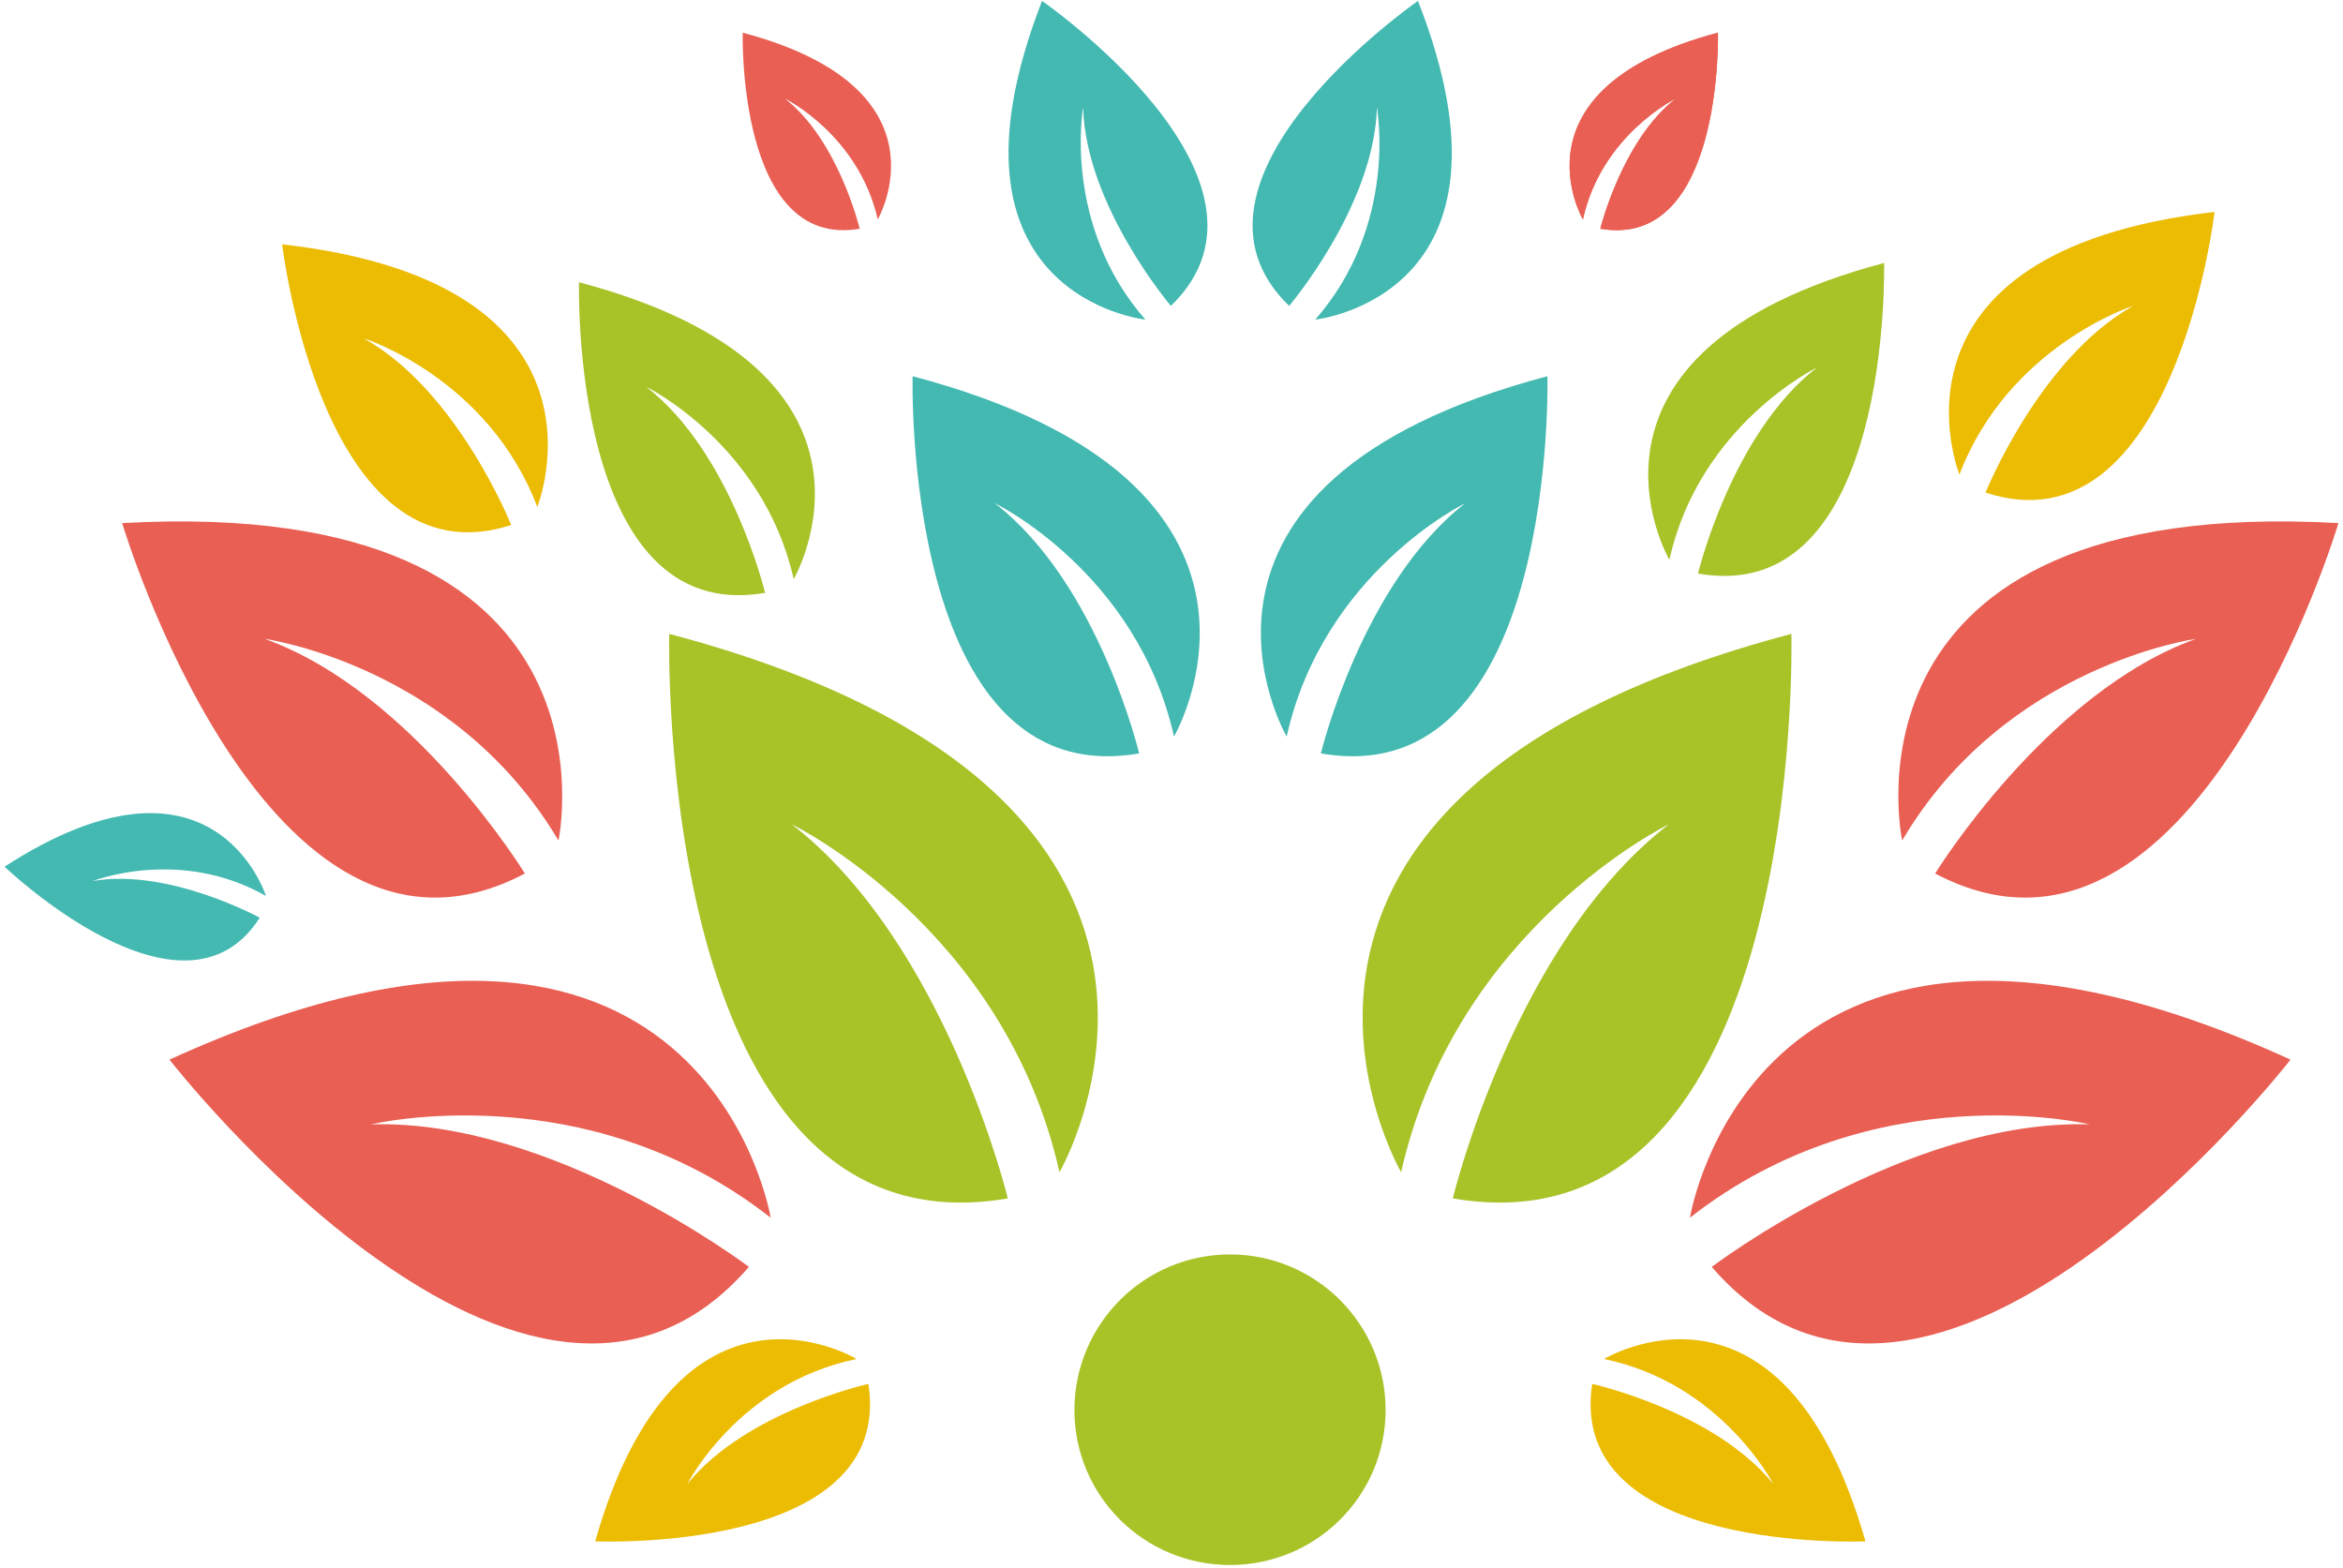<svg width="257" height="172" viewBox="0 0 257 172" fill="none" xmlns="http://www.w3.org/2000/svg">
<path d="M134.918 137.59C125.497 137.59 117.852 145.236 117.852 154.657C117.852 164.077 125.497 171.655 134.918 171.655C144.339 171.655 151.985 164.077 151.985 154.657C151.985 145.236 144.339 137.59 134.918 137.59Z" fill="#A7C328"/>
<path d="M196.494 69.527C196.494 69.527 198.269 138.136 159.356 131.445C159.356 131.445 166.047 103.524 183.045 90.417C183.045 90.417 159.698 101.749 153.69 128.578C153.69 128.578 129.592 87.209 196.494 69.527Z" fill="#A7C328"/>
<path d="M206.665 28.844C206.665 28.844 207.621 66.663 186.253 62.909C186.253 62.909 189.94 47.549 199.292 40.313C199.292 40.313 186.39 46.593 183.113 61.407C183.113 61.407 169.869 38.606 206.665 28.844Z" fill="#A7C328"/>
<path d="M242.917 23.242C242.917 23.242 238.479 60.789 217.795 54.031C217.795 54.031 223.666 39.353 233.974 33.55C233.974 33.55 220.321 37.92 214.927 52.051C214.927 52.051 205.097 27.611 242.917 23.242Z" fill="#EBBC02"/>
<path d="M256.501 57.376C256.501 57.376 240.595 110.761 212.264 95.81C212.264 95.81 224.484 75.945 240.868 70.074C240.868 70.074 219.978 72.941 208.646 92.192C208.646 92.192 200.454 54.236 256.501 57.376Z" fill="#E95F53"/>
<path d="M251.245 116.225C251.245 116.225 211.855 166.879 187.757 138.958C187.757 138.958 209.192 122.71 229.194 123.325C229.194 123.325 205.642 117.659 185.367 133.565C185.367 133.565 192.467 89.396 251.245 116.225Z" fill="#E95F53"/>
<path d="M204.617 169.062C204.617 169.062 171.781 170.496 174.648 151.791C174.648 151.791 188.097 154.795 194.514 162.782C194.514 162.782 188.848 151.723 175.945 149.06C175.945 149.06 195.538 137.182 204.617 169.062Z" fill="#EBBC02"/>
<path d="M73.409 69.527C73.409 69.527 71.634 138.136 110.546 131.445C110.546 131.445 103.788 103.524 86.858 90.417C86.858 90.417 110.205 101.749 116.212 128.578C116.212 128.578 140.242 87.209 73.409 69.527Z" fill="#A7C328"/>
<path d="M63.51 30.957C63.51 30.957 62.486 68.777 83.921 65.022C83.921 65.022 80.235 49.662 70.883 42.426C70.883 42.426 83.717 48.706 87.062 63.52C87.062 63.52 100.306 40.719 63.51 30.957Z" fill="#A7C328"/>
<path d="M30.947 26.797C30.947 26.797 35.385 64.275 56.069 57.585C56.069 57.585 50.199 42.84 39.89 37.105C39.89 37.105 53.544 41.406 58.937 55.605C58.937 55.605 68.767 31.098 30.947 26.797Z" fill="#EBBC02"/>
<path d="M13.402 57.376C13.402 57.376 29.308 110.761 57.571 95.81C57.571 95.81 45.419 75.945 29.035 70.074C29.035 70.074 49.857 72.941 61.257 92.192C61.257 92.192 69.381 54.236 13.402 57.376Z" fill="#E95F53"/>
<path d="M18.59 116.225C18.59 116.225 57.98 166.879 82.146 138.958C82.146 138.958 60.711 122.71 40.708 123.325C40.708 123.325 64.26 117.659 84.536 133.565C84.536 133.565 77.368 89.396 18.59 116.225Z" fill="#E95F53"/>
<path d="M65.285 169.062C65.285 169.062 98.121 170.496 95.254 151.791C95.254 151.791 81.806 154.795 75.389 162.782C75.389 162.782 80.987 151.723 93.957 149.06C93.957 149.06 74.365 137.182 65.285 169.062Z" fill="#EBBC02"/>
<path d="M0.5 95.061C0.5 95.061 20.093 113.835 28.489 100.659C28.489 100.659 18.522 95.198 10.194 96.632C10.194 96.632 19.683 92.877 29.172 98.27C29.172 98.27 23.506 80.179 0.5 95.061Z" fill="#43B9B1"/>
<path d="M100.102 41.266C100.102 41.266 98.941 87.141 124.951 82.635C124.951 82.635 120.513 63.998 109.113 55.192C109.113 55.192 124.746 62.77 128.774 80.792C128.774 80.792 144.885 53.076 100.102 41.266Z" fill="#43B9B1"/>
<path d="M169.734 41.266C169.734 41.266 170.895 87.141 144.885 82.635C144.885 82.635 149.391 63.998 160.723 55.192C160.723 55.192 145.158 62.77 141.131 80.792C141.131 80.792 125.02 53.076 169.734 41.266Z" fill="#43B9B1"/>
<path d="M81.465 3.586C81.465 3.586 80.851 27.411 94.299 25.09C94.299 25.09 91.978 15.396 86.107 10.822C86.107 10.822 94.163 14.782 96.279 24.066C96.279 24.066 104.608 9.73 81.465 3.586Z" fill="#E95F53"/>
<path d="M188.439 3.586C188.439 3.586 189.053 27.411 175.536 25.09C175.536 25.09 177.926 15.396 183.797 10.822C183.797 10.822 175.673 14.782 173.625 24.066C173.625 24.066 165.296 9.73 188.439 3.586Z" fill="#E95F53"/>
<path d="M155.535 0.102C155.535 0.102 127.136 19.762 141.404 33.552C141.404 33.552 150.756 22.561 151.029 11.775C151.029 11.775 153.419 24.609 144.271 35.054C144.271 35.054 168.233 32.528 155.535 0.102Z" fill="#43B9B1"/>
<path d="M114.301 0.102C114.301 0.102 142.7 19.762 128.433 33.552C128.433 33.552 119.08 22.561 118.807 11.775C118.807 11.775 116.486 24.609 125.634 35.054C125.634 35.054 101.672 32.528 114.301 0.102Z" fill="#43B9B1"/>
<path d="M188.439 3.586C188.439 3.586 189.053 27.411 175.536 25.09C175.536 25.09 177.926 15.396 183.797 10.822C183.797 10.822 175.673 14.782 173.625 24.066C173.625 24.066 165.296 9.73 188.439 3.586Z" fill="#E95F53"/>
</svg>
